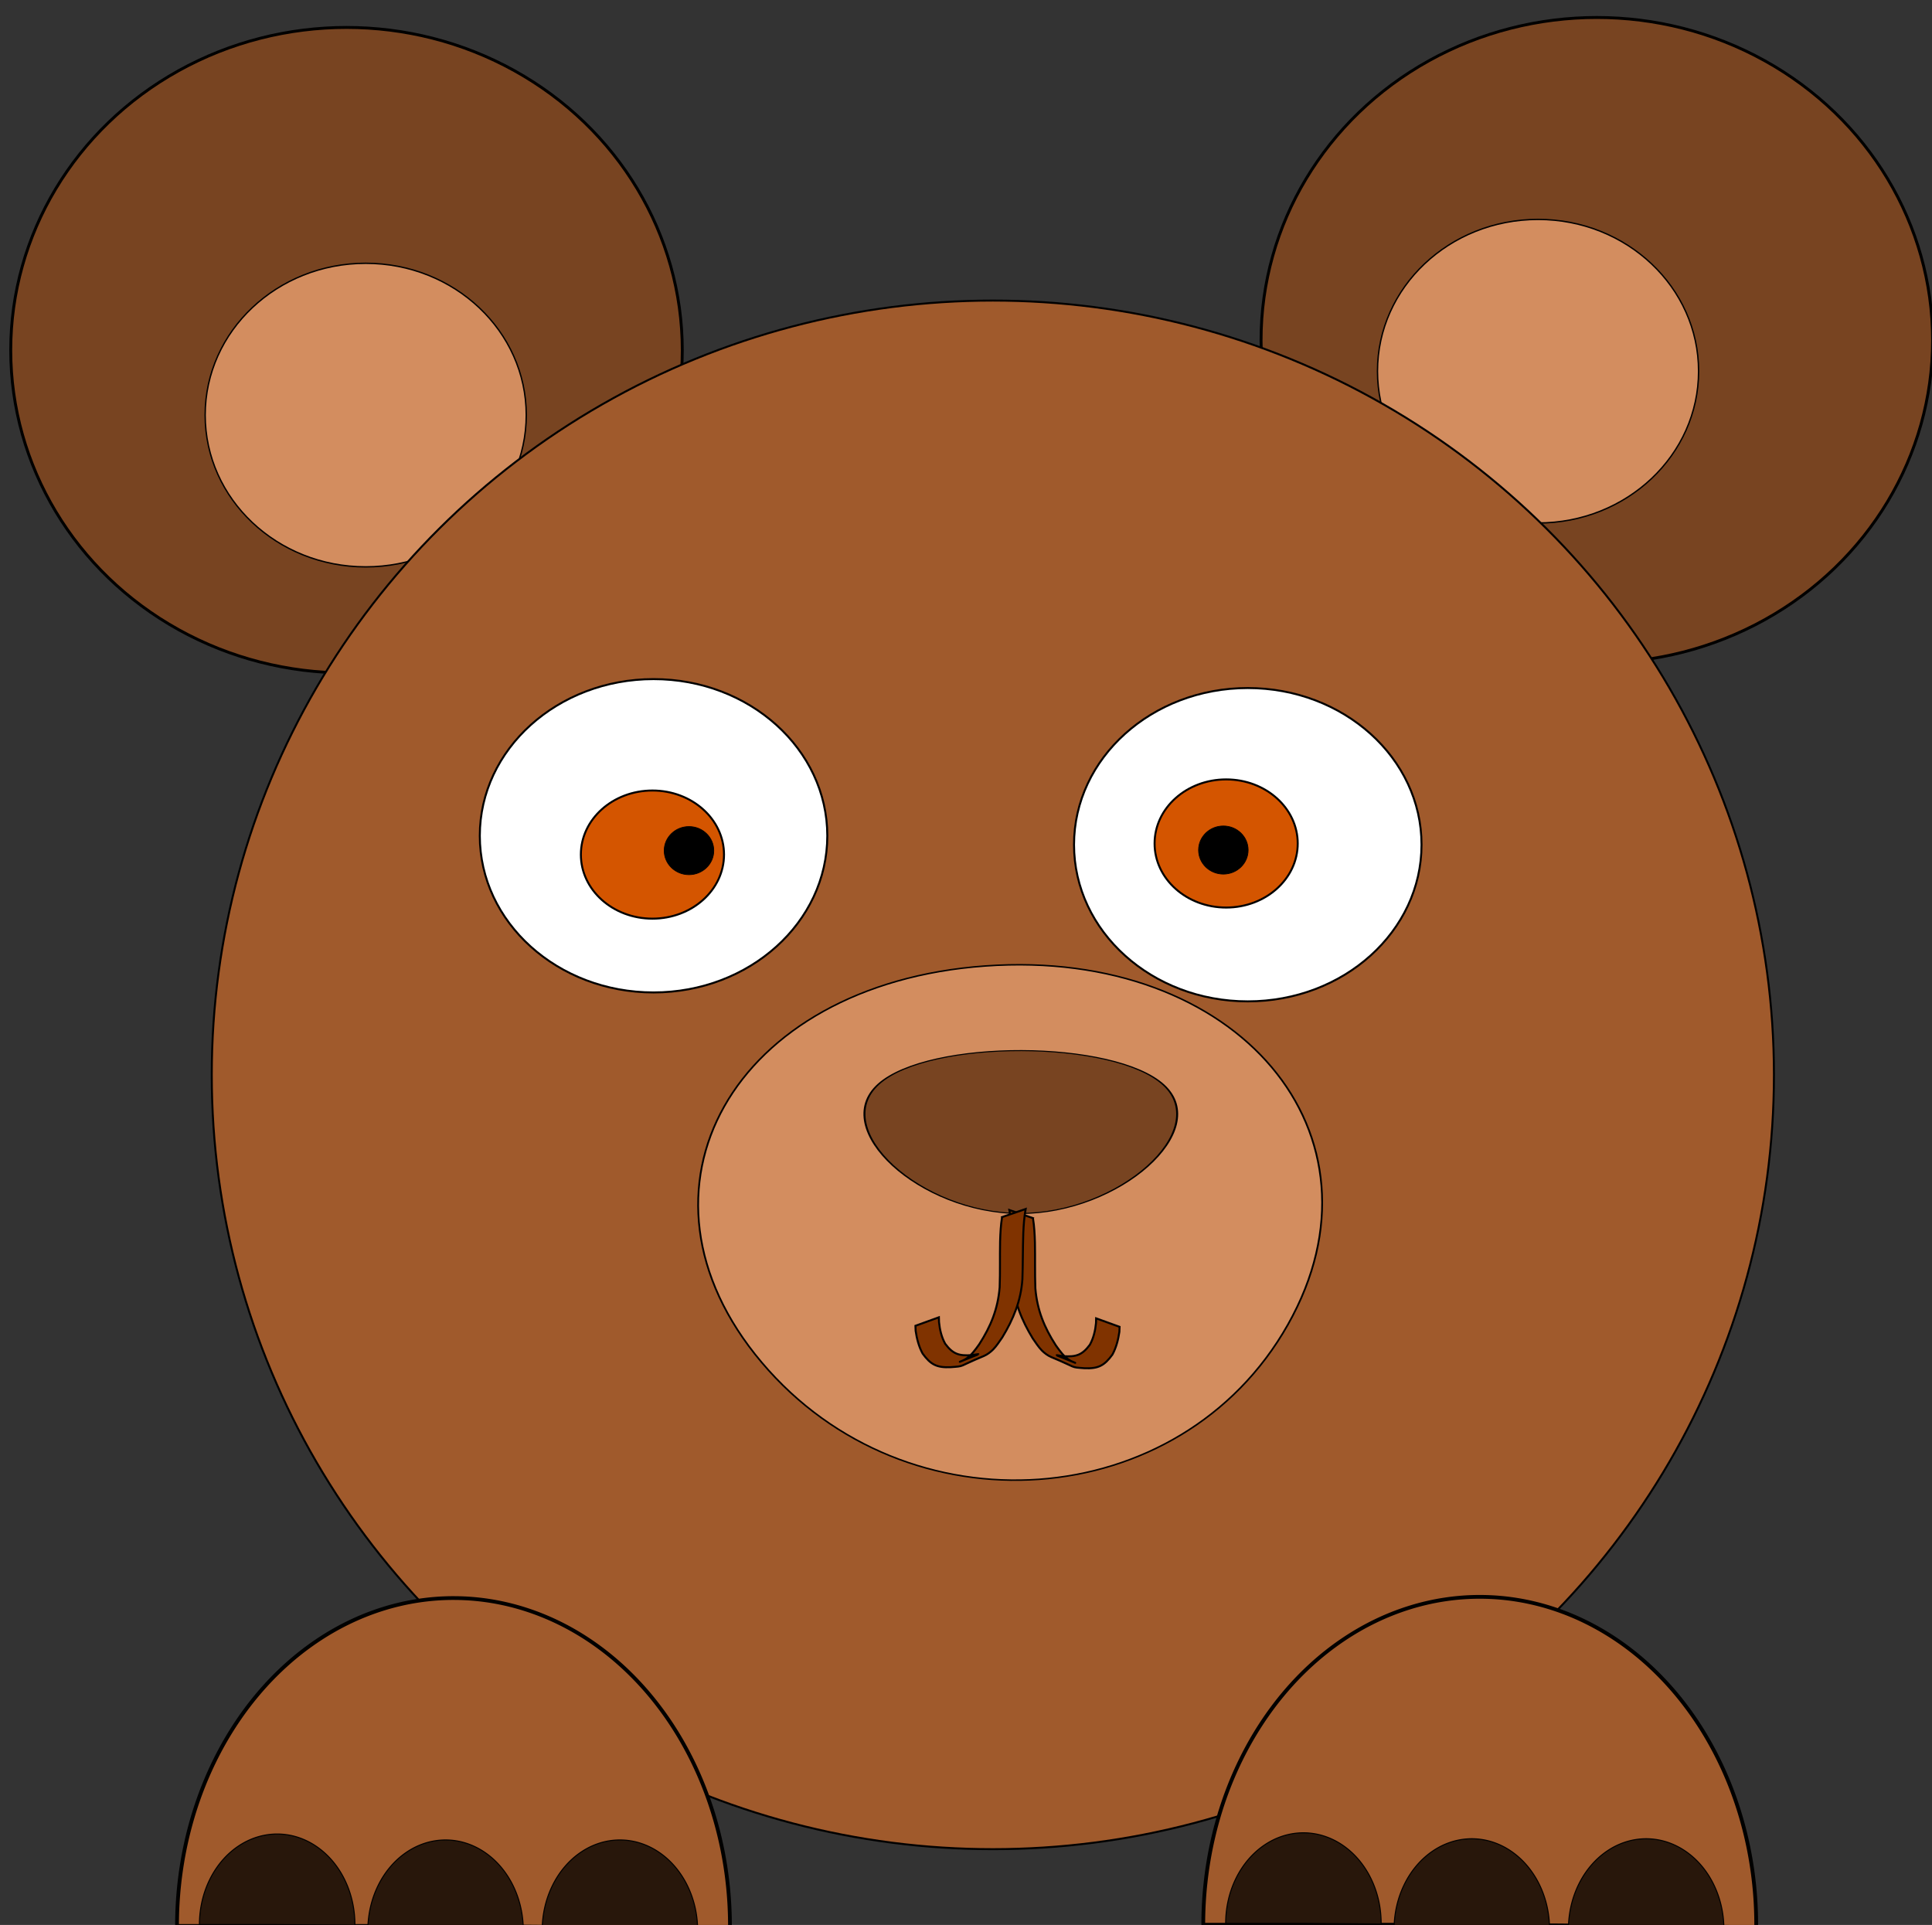 <?xml version="1.0" encoding="UTF-8" standalone="no"?>
<!-- Created with Inkscape (http://www.inkscape.org/) -->

<svg
   width="275mm"
   height="274mm"
   viewBox="0 0 275 274"
   version="1.1"
   id="svg539"
   inkscape:version="1.1 (c68e22c387, 2021-05-23)"
   sodipodi:docname="bear.svg"
   xmlns:inkscape="http://www.inkscape.org/namespaces/inkscape"
   xmlns:sodipodi="http://sodipodi.sourceforge.net/DTD/sodipodi-0.dtd"
   xmlns="http://www.w3.org/2000/svg"
   xmlns:svg="http://www.w3.org/2000/svg">
  <rect x="0" y="0" width="275" height="274" fill="#333333" stroke="none"/>
  <sodipodi:namedview
     id="namedview541"
     pagecolor="#ffffff"
     bordercolor="#666666"
     borderopacity="1.0"
     inkscape:pageshadow="2"
     inkscape:pageopacity="0.0"
     inkscape:pagecheckerboard="0"
     inkscape:document-units="mm"
     showgrid="false"
     inkscape:zoom="0.25300224"
     inkscape:cx="284.58246"
     inkscape:cy="618.57159"
     inkscape:window-width="1366"
     inkscape:window-height="711"
     inkscape:window-x="0"
     inkscape:window-y="0"
     inkscape:window-maximized="1"
     inkscape:current-layer="layer1" />
  <defs
     id="defs536" />
  <g
     inkscape:label="Vrstva 1"
     inkscape:groupmode="layer"
     id="layer1">
    <g
       id="g5693"
       transform="matrix(0.282,0,0,0.282,-852.514,872.337)">
      <ellipse
         ry="162.904"
         rx="169.481"
         cy="-2921.666"
         cx="3829.102"
         id="path4746"
         style="color:#000000;clip-rule:nonzero;display:inline;overflow:visible;visibility:visible;opacity:1;isolation:auto;mix-blend-mode:normal;color-interpolation:sRGB;color-interpolation-filters:linearRGB;solid-color:#000000;solid-opacity:1;fill:#784421;fill-opacity:1;fill-rule:nonzero;stroke:#000000;stroke-width:1.466;stroke-linecap:butt;stroke-linejoin:miter;stroke-miterlimit:4;stroke-dasharray:none;stroke-dashoffset:0;stroke-opacity:1;color-rendering:auto;image-rendering:auto;shape-rendering:auto;text-rendering:auto;enable-background:accumulate" />
      <ellipse
         ry="76.614"
         rx="81.034"
         cy="-2906.022"
         cx="3799.423"
         id="path4746-5"
         style="color:#000000;clip-rule:nonzero;display:inline;overflow:visible;visibility:visible;opacity:1;isolation:auto;mix-blend-mode:normal;color-interpolation:sRGB;color-interpolation-filters:linearRGB;solid-color:#000000;solid-opacity:1;fill:#d38d5f;fill-opacity:1;fill-rule:nonzero;stroke:#000000;stroke-width:0.695;stroke-linecap:butt;stroke-linejoin:miter;stroke-miterlimit:4;stroke-dasharray:none;stroke-dashoffset:0;stroke-opacity:1;color-rendering:auto;image-rendering:auto;shape-rendering:auto;text-rendering:auto;enable-background:accumulate" />
      <ellipse
         ry="162.904"
         rx="169.481"
         cy="-2916.638"
         cx="3198"
         id="path4746-2"
         style="color:#000000;clip-rule:nonzero;display:inline;overflow:visible;visibility:visible;opacity:1;isolation:auto;mix-blend-mode:normal;color-interpolation:sRGB;color-interpolation-filters:linearRGB;solid-color:#000000;solid-opacity:1;fill:#784421;fill-opacity:1;fill-rule:nonzero;stroke:#000000;stroke-width:1.466;stroke-linecap:butt;stroke-linejoin:miter;stroke-miterlimit:4;stroke-dasharray:none;stroke-dashoffset:0;stroke-opacity:1;color-rendering:auto;image-rendering:auto;shape-rendering:auto;text-rendering:auto;enable-background:accumulate" />
      <ellipse
         ry="76.614"
         rx="81.034"
         cy="-2883.879"
         cx="3207.691"
         id="path4746-5-9"
         style="color:#000000;clip-rule:nonzero;display:inline;overflow:visible;visibility:visible;opacity:1;isolation:auto;mix-blend-mode:normal;color-interpolation:sRGB;color-interpolation-filters:linearRGB;solid-color:#000000;solid-opacity:1;fill:#d38d5f;fill-opacity:1;fill-rule:nonzero;stroke:#000000;stroke-width:0.695;stroke-linecap:butt;stroke-linejoin:miter;stroke-miterlimit:4;stroke-dasharray:none;stroke-dashoffset:0;stroke-opacity:1;color-rendering:auto;image-rendering:auto;shape-rendering:auto;text-rendering:auto;enable-background:accumulate" />
      <ellipse
         ry="390.837"
         rx="394.256"
         cy="-2550.84"
         cx="3524.241"
         id="path4424-3"
         style="color:#000000;clip-rule:nonzero;display:inline;overflow:visible;visibility:visible;opacity:1;isolation:auto;mix-blend-mode:normal;color-interpolation:sRGB;color-interpolation-filters:linearRGB;solid-color:#000000;solid-opacity:1;fill:#a05a2c;fill-opacity:1;fill-rule:nonzero;stroke:#000000;stroke-width:1;stroke-linecap:butt;stroke-linejoin:miter;stroke-miterlimit:4;stroke-dasharray:none;stroke-dashoffset:0;stroke-opacity:1;color-rendering:auto;image-rendering:auto;shape-rendering:auto;text-rendering:auto;enable-background:accumulate" />
      <ellipse
         ry="79.077"
         rx="87.698"
         cy="-2671.527"
         cx="3352.981"
         id="path4447-4"
         style="color:#000000;clip-rule:nonzero;display:inline;overflow:visible;visibility:visible;opacity:1;isolation:auto;mix-blend-mode:normal;color-interpolation:sRGB;color-interpolation-filters:linearRGB;solid-color:#000000;solid-opacity:1;fill:#ffffff;fill-opacity:1;fill-rule:nonzero;stroke:#000000;stroke-width:1;stroke-linecap:butt;stroke-linejoin:miter;stroke-miterlimit:4;stroke-dasharray:none;stroke-dashoffset:0;stroke-opacity:1;color-rendering:auto;image-rendering:auto;shape-rendering:auto;text-rendering:auto;enable-background:accumulate" />
      <ellipse
         ry="32.341"
         rx="36.124"
         cy="-2662.03"
         cx="3352.421"
         id="path4500-76"
         style="color:#000000;clip-rule:nonzero;display:inline;overflow:visible;visibility:visible;opacity:1;isolation:auto;mix-blend-mode:normal;color-interpolation:sRGB;color-interpolation-filters:linearRGB;solid-color:#000000;solid-opacity:1;fill:#d45500;fill-opacity:1;fill-rule:nonzero;stroke:#000000;stroke-width:1;stroke-linecap:butt;stroke-linejoin:miter;stroke-miterlimit:4;stroke-dasharray:none;stroke-dashoffset:0;stroke-opacity:1;color-rendering:auto;image-rendering:auto;shape-rendering:auto;text-rendering:auto;enable-background:accumulate" />
      <ellipse
         ry="12.15"
         rx="12.515"
         cy="-2664.03"
         cx="3370.867"
         id="path4500-7-2"
         style="color:#000000;clip-rule:nonzero;display:inline;overflow:visible;visibility:visible;opacity:1;isolation:auto;mix-blend-mode:normal;color-interpolation:sRGB;color-interpolation-filters:linearRGB;solid-color:#000000;solid-opacity:1;fill:#000000;fill-opacity:1;fill-rule:nonzero;stroke:#000000;stroke-width:0.361;stroke-linecap:butt;stroke-linejoin:miter;stroke-miterlimit:4;stroke-dasharray:none;stroke-dashoffset:0;stroke-opacity:1;color-rendering:auto;image-rendering:auto;shape-rendering:auto;text-rendering:auto;enable-background:accumulate" />
      <ellipse
         ry="79.077"
         rx="87.698"
         cy="-2667.019"
         cx="3652.914"
         id="path4447-4-3"
         style="color:#000000;clip-rule:nonzero;display:inline;overflow:visible;visibility:visible;opacity:1;isolation:auto;mix-blend-mode:normal;color-interpolation:sRGB;color-interpolation-filters:linearRGB;solid-color:#000000;solid-opacity:1;fill:#ffffff;fill-opacity:1;fill-rule:nonzero;stroke:#000000;stroke-width:1;stroke-linecap:butt;stroke-linejoin:miter;stroke-miterlimit:4;stroke-dasharray:none;stroke-dashoffset:0;stroke-opacity:1;color-rendering:auto;image-rendering:auto;shape-rendering:auto;text-rendering:auto;enable-background:accumulate" />
      <ellipse
         ry="32.341"
         rx="36.124"
         cy="-2667.638"
         cx="3642"
         id="path4500-76-3"
         style="color:#000000;clip-rule:nonzero;display:inline;overflow:visible;visibility:visible;opacity:1;isolation:auto;mix-blend-mode:normal;color-interpolation:sRGB;color-interpolation-filters:linearRGB;solid-color:#000000;solid-opacity:1;fill:#d45500;fill-opacity:1;fill-rule:nonzero;stroke:#000000;stroke-width:1;stroke-linecap:butt;stroke-linejoin:miter;stroke-miterlimit:4;stroke-dasharray:none;stroke-dashoffset:0;stroke-opacity:1;color-rendering:auto;image-rendering:auto;shape-rendering:auto;text-rendering:auto;enable-background:accumulate" />
      <ellipse
         ry="12.15"
         rx="12.515"
         cy="-2664.324"
         cx="3640.586"
         id="path4500-7-2-1"
         style="color:#000000;clip-rule:nonzero;display:inline;overflow:visible;visibility:visible;opacity:1;isolation:auto;mix-blend-mode:normal;color-interpolation:sRGB;color-interpolation-filters:linearRGB;solid-color:#000000;solid-opacity:1;fill:#000000;fill-opacity:1;fill-rule:nonzero;stroke:#000000;stroke-width:0.361;stroke-linecap:butt;stroke-linejoin:miter;stroke-miterlimit:4;stroke-dasharray:none;stroke-dashoffset:0;stroke-opacity:1;color-rendering:auto;image-rendering:auto;shape-rendering:auto;text-rendering:auto;enable-background:accumulate" />
      <path
         transform="scale(-1)"
         sodipodi:end="3.148574"
         sodipodi:start="0"
         sodipodi:ry="165.50766"
         sodipodi:rx="139.54999"
         sodipodi:cy="2121.2468"
         sodipodi:cx="-3252"
         sodipodi:type="arc"
         id="path4836"
         style="color:#000000;clip-rule:nonzero;display:inline;overflow:visible;visibility:visible;opacity:1;isolation:auto;mix-blend-mode:normal;color-interpolation:sRGB;color-interpolation-filters:linearRGB;solid-color:#000000;solid-opacity:1;fill:#a05a2c;fill-opacity:1;fill-rule:nonzero;stroke:#000000;stroke-width:1.9;stroke-linecap:butt;stroke-linejoin:miter;stroke-miterlimit:4;stroke-dasharray:none;stroke-dashoffset:0;stroke-opacity:1;color-rendering:auto;image-rendering:auto;shape-rendering:auto;text-rendering:auto;enable-background:accumulate"
         sodipodi:arc-type="slice"
         d="m -3112.45,2121.247 a 139.55,165.508 0 0 1 -70.056,143.526 139.55,165.508 0 0 1 -139.83,-0.579 139.55,165.508 0 0 1 -69.21,-144.103 l 139.547,1.155 z" />
      <path
         transform="scale(-1)"
         sodipodi:end="3.148574"
         sodipodi:start="0"
         sodipodi:ry="45.711334"
         sodipodi:rx="39.235207"
         sodipodi:cy="2121.9443"
         sodipodi:cx="-3163"
         sodipodi:type="arc"
         id="path4836-4"
         style="color:#000000;clip-rule:nonzero;display:inline;overflow:visible;visibility:visible;opacity:1;isolation:auto;mix-blend-mode:normal;color-interpolation:sRGB;color-interpolation-filters:linearRGB;solid-color:#000000;solid-opacity:1;fill:#28170b;fill-opacity:1;fill-rule:nonzero;stroke:#000000;stroke-width:0.529;stroke-linecap:butt;stroke-linejoin:miter;stroke-miterlimit:4;stroke-dasharray:none;stroke-dashoffset:0;stroke-opacity:1;color-rendering:auto;image-rendering:auto;shape-rendering:auto;text-rendering:auto;enable-background:accumulate"
         sodipodi:arc-type="slice"
         d="m -3123.765,2121.944 a 39.235,45.711 0 0 1 -19.697,39.64 39.235,45.711 0 0 1 -39.314,-0.16 39.235,45.711 0 0 1 -19.459,-39.8 l 39.234,0.319 z" />
      <path
         inkscape:transform-center-y="-6.0025473"
         inkscape:transform-center-x="26.000002"
         transform="scale(-1)"
         sodipodi:end="3.148574"
         sodipodi:start="0"
         sodipodi:ry="45.711334"
         sodipodi:rx="39.235207"
         sodipodi:cy="2118.9443"
         sodipodi:cx="-3248"
         sodipodi:type="arc"
         id="path4836-4-3"
         style="color:#000000;clip-rule:nonzero;display:inline;overflow:visible;visibility:visible;opacity:1;isolation:auto;mix-blend-mode:normal;color-interpolation:sRGB;color-interpolation-filters:linearRGB;solid-color:#000000;solid-opacity:1;fill:#28170b;fill-opacity:1;fill-rule:nonzero;stroke:#000000;stroke-width:0.529;stroke-linecap:butt;stroke-linejoin:miter;stroke-miterlimit:4;stroke-dasharray:none;stroke-dashoffset:0;stroke-opacity:1;color-rendering:auto;image-rendering:auto;shape-rendering:auto;text-rendering:auto;enable-background:accumulate"
         sodipodi:arc-type="slice"
         d="m -3208.765,2118.944 a 39.235,45.711 0 0 1 -19.697,39.64 39.235,45.711 0 0 1 -39.314,-0.16 39.235,45.711 0 0 1 -19.459,-39.8 l 39.234,0.319 z" />
      <path
         inkscape:transform-center-y="-12.002547"
         inkscape:transform-center-x="32.000003"
         transform="scale(-1)"
         sodipodi:end="3.148574"
         sodipodi:start="0"
         sodipodi:ry="45.711334"
         sodipodi:rx="39.235207"
         sodipodi:cy="2118.9443"
         sodipodi:cx="-3336"
         sodipodi:type="arc"
         id="path4836-4-1"
         style="color:#000000;clip-rule:nonzero;display:inline;overflow:visible;visibility:visible;opacity:1;isolation:auto;mix-blend-mode:normal;color-interpolation:sRGB;color-interpolation-filters:linearRGB;solid-color:#000000;solid-opacity:1;fill:#28170b;fill-opacity:1;fill-rule:nonzero;stroke:#000000;stroke-width:0.529;stroke-linecap:butt;stroke-linejoin:miter;stroke-miterlimit:4;stroke-dasharray:none;stroke-dashoffset:0;stroke-opacity:1;color-rendering:auto;image-rendering:auto;shape-rendering:auto;text-rendering:auto;enable-background:accumulate"
         sodipodi:arc-type="slice"
         d="m -3296.765,2118.944 a 39.235,45.711 0 0 1 -19.697,39.64 39.235,45.711 0 0 1 -39.314,-0.16 39.235,45.711 0 0 1 -19.459,-39.8 l 39.234,0.319 z" />
      <path
         transform="scale(-1)"
         sodipodi:end="3.148574"
         sodipodi:start="0"
         sodipodi:ry="165.50766"
         sodipodi:rx="139.54999"
         sodipodi:cy="2121.8594"
         sodipodi:cx="-3770"
         sodipodi:type="arc"
         id="path4836-2"
         style="color:#000000;clip-rule:nonzero;display:inline;overflow:visible;visibility:visible;opacity:1;isolation:auto;mix-blend-mode:normal;color-interpolation:sRGB;color-interpolation-filters:linearRGB;solid-color:#000000;solid-opacity:1;fill:#a05a2c;fill-opacity:1;fill-rule:nonzero;stroke:#000000;stroke-width:1.9;stroke-linecap:butt;stroke-linejoin:miter;stroke-miterlimit:4;stroke-dasharray:none;stroke-dashoffset:0;stroke-opacity:1;color-rendering:auto;image-rendering:auto;shape-rendering:auto;text-rendering:auto;enable-background:accumulate"
         sodipodi:arc-type="slice"
         d="m -3630.45,2121.859 a 139.55,165.508 0 0 1 -70.056,143.526 139.55,165.508 0 0 1 -139.83,-0.579 139.55,165.508 0 0 1 -69.21,-144.103 l 139.547,1.155 z" />
      <path
         transform="scale(-1)"
         sodipodi:end="3.148574"
         sodipodi:start="0"
         sodipodi:ry="45.711334"
         sodipodi:rx="39.235207"
         sodipodi:cy="2122.5566"
         sodipodi:cx="-3681"
         sodipodi:type="arc"
         id="path4836-4-9"
         style="color:#000000;clip-rule:nonzero;display:inline;overflow:visible;visibility:visible;opacity:1;isolation:auto;mix-blend-mode:normal;color-interpolation:sRGB;color-interpolation-filters:linearRGB;solid-color:#000000;solid-opacity:1;fill:#28170b;fill-opacity:1;fill-rule:nonzero;stroke:#000000;stroke-width:0.529;stroke-linecap:butt;stroke-linejoin:miter;stroke-miterlimit:4;stroke-dasharray:none;stroke-dashoffset:0;stroke-opacity:1;color-rendering:auto;image-rendering:auto;shape-rendering:auto;text-rendering:auto;enable-background:accumulate"
         sodipodi:arc-type="slice"
         d="m -3641.765,2122.557 a 39.235,45.711 0 0 1 -19.697,39.64 39.235,45.711 0 0 1 -39.314,-0.16 39.235,45.711 0 0 1 -19.459,-39.8 l 39.234,0.319 z" />
      <path
         inkscape:transform-center-y="-6.0025473"
         inkscape:transform-center-x="26.000002"
         transform="scale(-1)"
         sodipodi:end="3.148574"
         sodipodi:start="0"
         sodipodi:ry="45.711334"
         sodipodi:rx="39.235207"
         sodipodi:cy="2119.5566"
         sodipodi:cx="-3766"
         sodipodi:type="arc"
         id="path4836-4-3-9"
         style="color:#000000;clip-rule:nonzero;display:inline;overflow:visible;visibility:visible;opacity:1;isolation:auto;mix-blend-mode:normal;color-interpolation:sRGB;color-interpolation-filters:linearRGB;solid-color:#000000;solid-opacity:1;fill:#28170b;fill-opacity:1;fill-rule:nonzero;stroke:#000000;stroke-width:0.529;stroke-linecap:butt;stroke-linejoin:miter;stroke-miterlimit:4;stroke-dasharray:none;stroke-dashoffset:0;stroke-opacity:1;color-rendering:auto;image-rendering:auto;shape-rendering:auto;text-rendering:auto;enable-background:accumulate"
         sodipodi:arc-type="slice"
         d="m -3726.765,2119.557 a 39.235,45.711 0 0 1 -19.697,39.64 39.235,45.711 0 0 1 -39.314,-0.16 39.235,45.711 0 0 1 -19.459,-39.8 l 39.234,0.319 z" />
      <path
         inkscape:transform-center-y="-12.002547"
         inkscape:transform-center-x="32.000003"
         transform="scale(-1)"
         sodipodi:end="3.148574"
         sodipodi:start="0"
         sodipodi:ry="45.711334"
         sodipodi:rx="39.235207"
         sodipodi:cy="2119.5566"
         sodipodi:cx="-3854"
         sodipodi:type="arc"
         id="path4836-4-1-0"
         style="color:#000000;clip-rule:nonzero;display:inline;overflow:visible;visibility:visible;opacity:1;isolation:auto;mix-blend-mode:normal;color-interpolation:sRGB;color-interpolation-filters:linearRGB;solid-color:#000000;solid-opacity:1;fill:#28170b;fill-opacity:1;fill-rule:nonzero;stroke:#000000;stroke-width:0.529;stroke-linecap:butt;stroke-linejoin:miter;stroke-miterlimit:4;stroke-dasharray:none;stroke-dashoffset:0;stroke-opacity:1;color-rendering:auto;image-rendering:auto;shape-rendering:auto;text-rendering:auto;enable-background:accumulate"
         sodipodi:arc-type="slice"
         d="m -3814.765,2119.557 a 39.235,45.711 0 0 1 -19.697,39.64 39.235,45.711 0 0 1 -39.314,-0.16 39.235,45.711 0 0 1 -19.459,-39.8 l 39.234,0.319 z" />
      <path
         transform="matrix(0.908,0,0,0.752,331.508,-649.62)"
         inkscape:transform-center-y="-6.5371764"
         inkscape:transform-center-x="-2.0648726"
         inkscape:randomized="0"
         inkscape:rounded="0.48"
         inkscape:flatsided="true"
         sodipodi:arg2="1.484347"
         sodipodi:arg1="0.43714946"
         sodipodi:r2="84.770287"
         sodipodi:r1="169.54057"
         sodipodi:cy="-2432.4004"
         sodipodi:cx="3526.6582"
         sodipodi:sides="3"
         id="path3640"
         style="color:#000000;clip-rule:nonzero;display:inline;overflow:visible;visibility:visible;opacity:1;isolation:auto;mix-blend-mode:normal;color-interpolation:sRGB;color-interpolation-filters:linearRGB;solid-color:#000000;solid-opacity:1;fill:#d38d5f;fill-opacity:1;fill-rule:nonzero;stroke:#000000;stroke-width:1;stroke-linecap:butt;stroke-linejoin:miter;stroke-miterlimit:4;stroke-dasharray:none;stroke-dashoffset:0;stroke-opacity:1;color-rendering:auto;image-rendering:auto;shape-rendering:auto;text-rendering:auto;enable-background:accumulate"
         sodipodi:type="star"
         d="m 3680.256,-2360.624 c -59.674,127.698 -211.803,140.883 -292.556,25.355 -80.753,-115.528 -16.107,-253.868 124.32,-266.038 140.427,-12.17 227.91,112.986 168.236,240.684 z" />
      <path
         transform="matrix(1.002,0,0,0.524,7.23,-1212.386)"
         inkscape:transform-center-y="8.8952851"
         inkscape:transform-center-x="-0.23645146"
         inkscape:randomized="0"
         inkscape:rounded="0.35"
         inkscape:flatsided="true"
         sodipodi:arg2="0.52954844"
         sodipodi:arg1="-0.51764911"
         sodipodi:r2="41.427647"
         sodipodi:r1="82.855293"
         sodipodi:cy="-2503.6379"
         sodipodi:cx="3524"
         sodipodi:sides="3"
         id="path3638"
         style="color:#000000;clip-rule:nonzero;display:inline;overflow:visible;visibility:visible;opacity:1;isolation:auto;mix-blend-mode:normal;color-interpolation:sRGB;color-interpolation-filters:linearRGB;solid-color:#000000;solid-opacity:1;fill:#784421;fill-opacity:1;fill-rule:nonzero;stroke:#000000;stroke-width:1;stroke-linecap:butt;stroke-linejoin:miter;stroke-miterlimit:4;stroke-dasharray:none;stroke-dashoffset:0;stroke-opacity:1;color-rendering:auto;image-rendering:auto;shape-rendering:auto;text-rendering:auto;enable-background:accumulate"
         sodipodi:type="star"
         d="m 3596,-2544.638 c 24.855,43.648 -22.265,124.153 -72.493,123.854 -50.227,-0.299 -96.387,-81.359 -71.014,-124.708 25.372,-43.349 118.652,-42.794 143.507,0.854 z" />
      <path
         inkscape:connector-curvature="0"
         d="m 3544.484,-2478.525 c 0.663,4.028 0.867,8.098 0.99,12.172 0.16,7.755 -0.063,15.508 0.219,23.26 0.905,10.906 4.44,19.638 10.322,28.758 2.061,2.88 4.094,5.834 7.212,7.668 0.794,0.467 3.361,1.507 2.512,1.151 -10.081,-4.221 -11.838,-4.266 -6.033,-3.348 6.502,0.469 9.569,-0.502 13.479,-5.728 1.874,-3.375 2.745,-7.137 3.117,-10.947 0.08,-1.612 0.055,-0.81 0.075,-2.408 0,0 11.835,4.288 11.835,4.288 v 0 c -0.046,1.663 -0.012,0.818 -0.104,2.534 -0.59,3.985 -1.584,7.912 -3.519,11.478 -4.051,5.552 -7.097,7.181 -14.088,6.883 -7.627,-0.594 -3.141,0.034 -16.826,-5.651 -1.694,-0.704 -3.461,-2.038 -4.727,-3.334 -1.686,-1.726 -3.217,-4.116 -4.573,-6.054 -5.576,-9.148 -9.444,-18.562 -10.158,-29.375 -0.285,-7.779 -0.177,-15.563 -0.456,-23.343 -0.185,-4.053 -0.442,-8.104 -1.182,-12.101 0,0 11.905,4.096 11.905,4.096 z"
         id="path3654"
         style="color:#000000;clip-rule:nonzero;display:inline;overflow:visible;visibility:visible;opacity:1;isolation:auto;mix-blend-mode:normal;color-interpolation:sRGB;color-interpolation-filters:linearRGB;solid-color:#000000;solid-opacity:1;fill:#803300;fill-opacity:1;fill-rule:nonzero;stroke:#000000;stroke-width:1;stroke-linecap:butt;stroke-linejoin:miter;stroke-miterlimit:4;stroke-dasharray:none;stroke-dashoffset:0;stroke-opacity:1;color-rendering:auto;image-rendering:auto;shape-rendering:auto;text-rendering:auto;enable-background:accumulate" />
      <path
         inkscape:connector-curvature="0"
         d="m 3528.892,-2479.046 c -0.663,4.028 -0.867,8.098 -0.99,12.172 -0.16,7.755 0.063,15.508 -0.219,23.26 -0.905,10.906 -4.44,19.638 -10.322,28.758 -2.061,2.88 -4.094,5.834 -7.212,7.668 -0.794,0.467 -3.361,1.507 -2.512,1.151 10.081,-4.221 11.838,-4.266 6.033,-3.348 -6.502,0.469 -9.569,-0.502 -13.479,-5.728 -1.874,-3.375 -2.745,-7.137 -3.117,-10.947 -0.08,-1.612 -0.055,-0.81 -0.075,-2.408 0,0 -11.835,4.288 -11.835,4.288 v 0 c 0.046,1.663 0.012,0.818 0.104,2.534 0.59,3.985 1.584,7.912 3.519,11.478 4.051,5.552 7.097,7.181 14.088,6.883 7.627,-0.594 3.141,0.034 16.826,-5.651 1.694,-0.704 3.461,-2.038 4.727,-3.334 1.686,-1.726 3.217,-4.116 4.573,-6.054 5.576,-9.148 9.444,-18.562 10.158,-29.375 0.285,-7.779 0.177,-15.563 0.456,-23.343 0.185,-4.053 0.442,-8.104 1.182,-12.101 0,0 -11.905,4.096 -11.905,4.096 z"
         id="path3654-8"
         style="color:#000000;clip-rule:nonzero;display:inline;overflow:visible;visibility:visible;opacity:1;isolation:auto;mix-blend-mode:normal;color-interpolation:sRGB;color-interpolation-filters:linearRGB;solid-color:#000000;solid-opacity:1;fill:#803300;fill-opacity:1;fill-rule:nonzero;stroke:#000000;stroke-width:1;stroke-linecap:butt;stroke-linejoin:miter;stroke-miterlimit:4;stroke-dasharray:none;stroke-dashoffset:0;stroke-opacity:1;color-rendering:auto;image-rendering:auto;shape-rendering:auto;text-rendering:auto;enable-background:accumulate" />
    </g>
  </g>
</svg>
